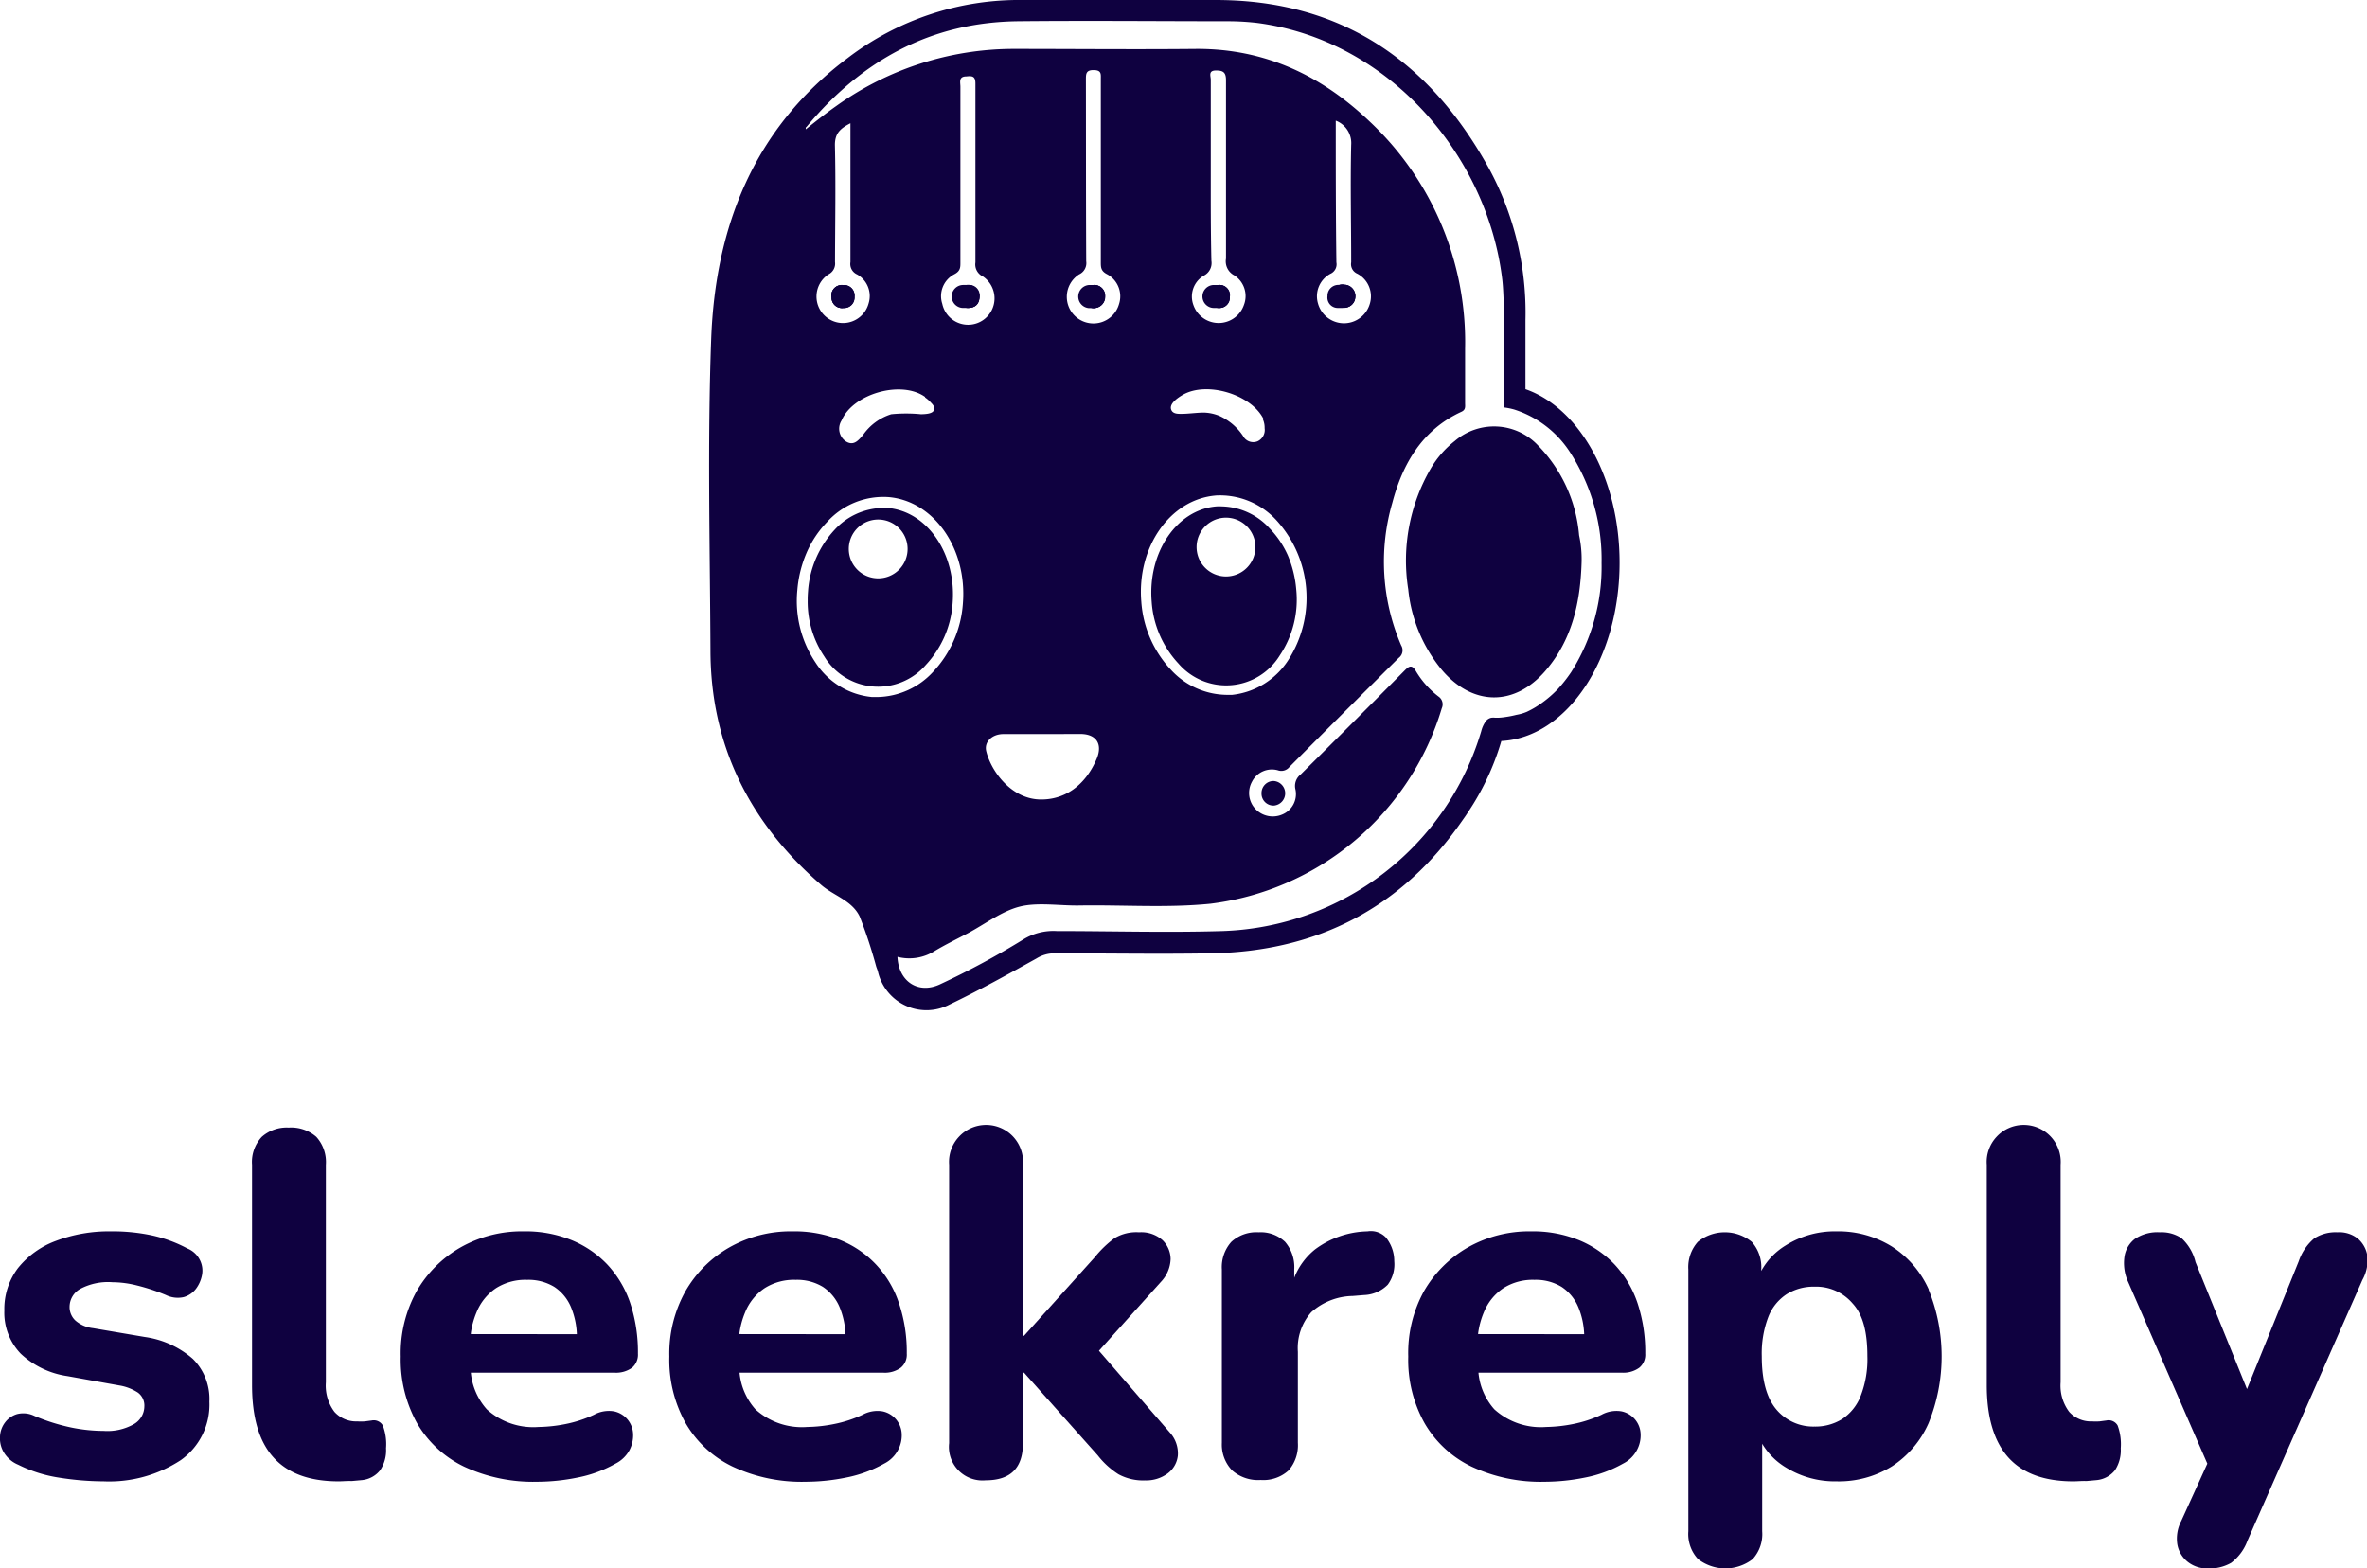 <svg xmlns="http://www.w3.org/2000/svg" viewBox="0 0 228.59 151.46"><defs><style>.cls-1{fill:#0f0140;}</style></defs><g id="Capa_2" data-name="Capa 2"><g id="Capa_1-2" data-name="Capa 1"><path class="cls-1" d="M80.31,28.72a1,1,0,0,1,1.06-1.2,1.11,1.11,0,1,1,.06,2.22A1,1,0,0,1,80.31,28.72Z"/><path class="cls-1" d="M93.49,27.52a1.11,1.11,0,1,0,.09,2.21c.69-.05,1-.47,1-1.17A1,1,0,0,0,93.49,27.52Zm12.13,0a1.12,1.12,0,0,0-.09,2.23,1.1,1.1,0,0,0,1.18-1.13A1.05,1.05,0,0,0,105.62,27.52Zm-12.13,0a1.11,1.11,0,1,0,.09,2.21c.69-.05,1-.47,1-1.17A1,1,0,0,0,93.49,27.52Zm12.13,0a1.12,1.12,0,0,0-.09,2.23,1.1,1.1,0,0,0,1.18-1.13A1.05,1.05,0,0,0,105.62,27.52Zm-12.13,0a1.11,1.11,0,1,0,.09,2.21c.69-.05,1-.47,1-1.17A1,1,0,0,0,93.49,27.52Zm12.13,0a1.12,1.12,0,0,0-.09,2.23,1.1,1.1,0,0,0,1.18-1.13A1.05,1.05,0,0,0,105.62,27.52Zm12,0a1.11,1.11,0,1,0,.07,2.22,1,1,0,0,0,1-1.07A1,1,0,0,0,117.65,27.52Zm12.19,0a1.05,1.05,0,0,0-1.19,1.08,1,1,0,0,0,1.13,1.13,1.06,1.06,0,0,0,1.11-1A1.1,1.1,0,0,0,129.84,27.52Zm-36.35,0a1.11,1.11,0,1,0,.09,2.21c.69-.05,1-.47,1-1.17A1,1,0,0,0,93.49,27.52Zm12.13,0a1.12,1.12,0,0,0-.09,2.23,1.1,1.1,0,0,0,1.18-1.13A1.05,1.05,0,0,0,105.62,27.52Zm12,0a1.11,1.11,0,1,0,.07,2.22,1,1,0,0,0,1-1.07A1,1,0,0,0,117.65,27.52Zm12.19,0a1.05,1.05,0,0,0-1.19,1.08,1,1,0,0,0,1.13,1.13,1.06,1.06,0,0,0,1.11-1A1.1,1.1,0,0,0,129.84,27.52Zm-36.35,0a1.11,1.11,0,1,0,.09,2.21c.69-.05,1-.47,1-1.17A1,1,0,0,0,93.49,27.52Zm12.13,0a1.12,1.12,0,0,0-.09,2.23,1.1,1.1,0,0,0,1.18-1.13A1.05,1.05,0,0,0,105.62,27.52Zm12,0a1.11,1.11,0,1,0,.07,2.22,1,1,0,0,0,1-1.07A1,1,0,0,0,117.65,27.52Zm12.19,0a1.05,1.05,0,0,0-1.19,1.08,1,1,0,0,0,1.13,1.13,1.06,1.06,0,0,0,1.11-1A1.1,1.1,0,0,0,129.84,27.52Zm-36.35,0a1.11,1.11,0,1,0,.09,2.21c.69-.05,1-.47,1-1.17A1,1,0,0,0,93.49,27.52Zm12.13,0a1.12,1.12,0,0,0-.09,2.23,1.1,1.1,0,0,0,1.18-1.13A1.05,1.05,0,0,0,105.62,27.52Zm12,0a1.11,1.11,0,1,0,.07,2.22,1,1,0,0,0,1-1.07A1,1,0,0,0,117.65,27.52Zm12.19,0a1.05,1.05,0,0,0-1.19,1.08,1,1,0,0,0,1.13,1.13,1.06,1.06,0,0,0,1.11-1A1.1,1.1,0,0,0,129.84,27.52Zm-36.35,0a1.11,1.11,0,1,0,.09,2.21c.69-.05,1-.47,1-1.17A1,1,0,0,0,93.49,27.52Zm12.13,0a1.12,1.12,0,0,0-.09,2.23,1.1,1.1,0,0,0,1.18-1.13A1.05,1.05,0,0,0,105.62,27.52Zm12,0a1.11,1.11,0,1,0,.07,2.22,1,1,0,0,0,1-1.07A1,1,0,0,0,117.65,27.52Zm12.19,0a1.05,1.05,0,0,0-1.19,1.08,1,1,0,0,0,1.13,1.13,1.06,1.06,0,0,0,1.11-1A1.1,1.1,0,0,0,129.84,27.52Zm-36.35,0a1.11,1.11,0,1,0,.09,2.21c.69-.05,1-.47,1-1.17A1,1,0,0,0,93.49,27.52Zm12.13,0a1.12,1.12,0,0,0-.09,2.23,1.1,1.1,0,0,0,1.18-1.13A1.05,1.05,0,0,0,105.62,27.52Zm12,0a1.11,1.11,0,1,0,.07,2.22,1,1,0,0,0,1-1.07A1,1,0,0,0,117.65,27.52Zm12.19,0a1.05,1.05,0,0,0-1.19,1.08,1,1,0,0,0,1.13,1.13,1.06,1.06,0,0,0,1.11-1A1.1,1.1,0,0,0,129.84,27.52Zm-36.35,0a1.11,1.11,0,1,0,.09,2.21c.69-.05,1-.47,1-1.17A1,1,0,0,0,93.49,27.52Zm12.13,0a1.12,1.12,0,0,0-.09,2.23,1.1,1.1,0,0,0,1.18-1.13A1.05,1.05,0,0,0,105.62,27.52Zm12,0a1.11,1.11,0,1,0,.07,2.22,1,1,0,0,0,1-1.07A1,1,0,0,0,117.65,27.52Zm12.19,0a1.05,1.05,0,0,0-1.19,1.08,1,1,0,0,0,1.13,1.13,1.06,1.06,0,0,0,1.11-1A1.1,1.1,0,0,0,129.84,27.52Zm-36.35,0a1.11,1.11,0,1,0,.09,2.21c.69-.05,1-.47,1-1.17A1,1,0,0,0,93.49,27.52Zm12.13,0a1.12,1.12,0,0,0-.09,2.23,1.1,1.1,0,0,0,1.18-1.13A1.05,1.05,0,0,0,105.62,27.52Zm12,0a1.11,1.11,0,1,0,.07,2.22,1,1,0,0,0,1-1.07A1,1,0,0,0,117.65,27.52Zm12.19,0a1.05,1.05,0,0,0-1.19,1.08,1,1,0,0,0,1.13,1.13,1.06,1.06,0,0,0,1.11-1A1.1,1.1,0,0,0,129.84,27.52Zm-36.35,0a1.11,1.11,0,1,0,.09,2.21c.69-.05,1-.47,1-1.17A1,1,0,0,0,93.49,27.52Zm12.13,0a1.12,1.12,0,0,0-.09,2.23,1.1,1.1,0,0,0,1.18-1.13A1.05,1.05,0,0,0,105.62,27.52Zm12,0a1.11,1.11,0,1,0,.07,2.22,1,1,0,0,0,1-1.07A1,1,0,0,0,117.65,27.52Zm12.19,0a1.05,1.05,0,0,0-1.19,1.08,1,1,0,0,0,1.13,1.13,1.06,1.06,0,0,0,1.11-1A1.1,1.1,0,0,0,129.84,27.52Zm-36.35,0a1.11,1.11,0,1,0,.09,2.21c.69-.05,1-.47,1-1.17A1,1,0,0,0,93.49,27.52Zm12.13,0a1.12,1.12,0,0,0-.09,2.23,1.1,1.1,0,0,0,1.18-1.13A1.05,1.05,0,0,0,105.62,27.52Zm12,0a1.11,1.11,0,1,0,.07,2.22,1,1,0,0,0,1-1.07A1,1,0,0,0,117.65,27.52Zm12.19,0a1.05,1.05,0,0,0-1.19,1.08,1,1,0,0,0,1.13,1.13,1.06,1.06,0,0,0,1.11-1A1.1,1.1,0,0,0,129.84,27.52Zm-36.35,0a1.11,1.11,0,1,0,.09,2.21c.69-.05,1-.47,1-1.17A1,1,0,0,0,93.49,27.52Zm12.13,0a1.12,1.12,0,0,0-.09,2.23,1.1,1.1,0,0,0,1.18-1.13A1.05,1.05,0,0,0,105.62,27.52Zm12,0a1.11,1.11,0,1,0,.07,2.22,1,1,0,0,0,1-1.07A1,1,0,0,0,117.65,27.52Zm12.19,0a1.05,1.05,0,0,0-1.19,1.08,1,1,0,0,0,1.13,1.13,1.06,1.06,0,0,0,1.11-1A1.1,1.1,0,0,0,129.84,27.52Zm-36.35,0a1.11,1.11,0,1,0,.09,2.21c.69-.05,1-.47,1-1.17A1,1,0,0,0,93.49,27.52Zm12.13,0a1.12,1.12,0,0,0-.09,2.23,1.1,1.1,0,0,0,1.18-1.13A1.05,1.05,0,0,0,105.62,27.52Zm12,0a1.11,1.11,0,1,0,.07,2.22,1,1,0,0,0,1-1.07A1,1,0,0,0,117.65,27.52Zm12.19,0a1.05,1.05,0,0,0-1.19,1.08,1,1,0,0,0,1.13,1.13,1.06,1.06,0,0,0,1.11-1A1.1,1.1,0,0,0,129.84,27.52Zm-36.35,0a1.11,1.11,0,1,0,.09,2.21c.69-.05,1-.47,1-1.17A1,1,0,0,0,93.49,27.52Zm12.13,0a1.12,1.12,0,0,0-.09,2.23,1.1,1.1,0,0,0,1.18-1.13A1.05,1.05,0,0,0,105.62,27.52Zm12,0a1.11,1.11,0,1,0,.07,2.22,1,1,0,0,0,1-1.07A1,1,0,0,0,117.65,27.52Zm12.19,0a1.05,1.05,0,0,0-1.19,1.08,1,1,0,0,0,1.13,1.13,1.06,1.06,0,0,0,1.11-1A1.1,1.1,0,0,0,129.84,27.52Zm-36.35,0a1.11,1.11,0,1,0,.09,2.21c.69-.05,1-.47,1-1.17A1,1,0,0,0,93.49,27.52Zm12.13,0a1.12,1.12,0,0,0-.09,2.23,1.1,1.1,0,0,0,1.18-1.13A1.05,1.05,0,0,0,105.62,27.52Zm12,0a1.11,1.11,0,1,0,.07,2.22,1,1,0,0,0,1-1.07A1,1,0,0,0,117.65,27.52Zm12.19,0a1.05,1.05,0,0,0-1.19,1.08,1,1,0,0,0,1.13,1.13,1.06,1.06,0,0,0,1.11-1A1.1,1.1,0,0,0,129.84,27.52Zm-36.35,0a1.11,1.11,0,1,0,.09,2.21c.69-.05,1-.47,1-1.17A1,1,0,0,0,93.49,27.52Zm12.13,0a1.12,1.12,0,0,0-.09,2.23,1.1,1.1,0,0,0,1.18-1.13A1.05,1.05,0,0,0,105.62,27.52Zm12,0a1.11,1.11,0,1,0,.07,2.22,1,1,0,0,0,1-1.07A1,1,0,0,0,117.65,27.52Zm12.19,0a1.05,1.05,0,0,0-1.19,1.08,1,1,0,0,0,1.13,1.13,1.06,1.06,0,0,0,1.11-1A1.1,1.1,0,0,0,129.84,27.52Zm0,0a1.05,1.05,0,0,0-1.19,1.08,1,1,0,0,0,1.13,1.13,1.06,1.06,0,0,0,1.11-1A1.1,1.1,0,0,0,129.84,27.52Zm-12.19,0a1.11,1.11,0,1,0,.07,2.22,1,1,0,0,0,1-1.07A1,1,0,0,0,117.65,27.52Zm-12,0a1.12,1.12,0,0,0-.09,2.23,1.1,1.1,0,0,0,1.18-1.13A1.05,1.05,0,0,0,105.62,27.52Zm-12.13,0a1.11,1.11,0,1,0,.09,2.21c.69-.05,1-.47,1-1.17A1,1,0,0,0,93.49,27.52Zm36.35,0a1.05,1.05,0,0,0-1.19,1.08,1,1,0,0,0,1.13,1.13,1.06,1.06,0,0,0,1.11-1A1.1,1.1,0,0,0,129.84,27.52Zm-12.19,0a1.11,1.11,0,1,0,.07,2.22,1,1,0,0,0,1-1.07A1,1,0,0,0,117.65,27.52Zm-12,0a1.12,1.12,0,0,0-.09,2.23,1.1,1.1,0,0,0,1.18-1.13A1.05,1.05,0,0,0,105.62,27.52Zm-12.13,0a1.11,1.11,0,1,0,.09,2.21c.69-.05,1-.47,1-1.17A1,1,0,0,0,93.49,27.52Zm36.35,0a1.05,1.05,0,0,0-1.19,1.08,1,1,0,0,0,1.13,1.13,1.06,1.06,0,0,0,1.11-1A1.1,1.1,0,0,0,129.84,27.52Zm-12.19,0a1.11,1.11,0,1,0,.07,2.22,1,1,0,0,0,1-1.07A1,1,0,0,0,117.65,27.52Zm-12,0a1.12,1.12,0,0,0-.09,2.23,1.1,1.1,0,0,0,1.18-1.13A1.05,1.05,0,0,0,105.62,27.52Zm-12.13,0a1.11,1.11,0,1,0,.09,2.21c.69-.05,1-.47,1-1.17A1,1,0,0,0,93.49,27.52Zm36.35,0a1.05,1.05,0,0,0-1.19,1.08,1,1,0,0,0,1.13,1.13,1.06,1.06,0,0,0,1.11-1A1.1,1.1,0,0,0,129.84,27.52Zm-12.19,0a1.11,1.11,0,1,0,.07,2.22,1,1,0,0,0,1-1.07A1,1,0,0,0,117.65,27.52Zm-12,0a1.12,1.12,0,0,0-.09,2.23,1.1,1.1,0,0,0,1.18-1.13A1.05,1.05,0,0,0,105.62,27.52Zm-12.13,0a1.11,1.11,0,1,0,.09,2.21c.69-.05,1-.47,1-1.17A1,1,0,0,0,93.49,27.52Zm36.35,0a1.05,1.05,0,0,0-1.19,1.08,1,1,0,0,0,1.13,1.13,1.06,1.06,0,0,0,1.11-1A1.1,1.1,0,0,0,129.84,27.52Zm-12.19,0a1.11,1.11,0,1,0,.07,2.22,1,1,0,0,0,1-1.07A1,1,0,0,0,117.65,27.52Zm-12,0a1.12,1.12,0,0,0-.09,2.23,1.1,1.1,0,0,0,1.18-1.13A1.05,1.05,0,0,0,105.62,27.52Zm-12.13,0a1.11,1.11,0,1,0,.09,2.21c.69-.05,1-.47,1-1.17A1,1,0,0,0,93.49,27.52Zm36.35,0a1.05,1.05,0,0,0-1.19,1.08,1,1,0,0,0,1.13,1.13,1.06,1.06,0,0,0,1.11-1A1.1,1.1,0,0,0,129.84,27.52Zm-12.19,0a1.11,1.11,0,1,0,.07,2.22,1,1,0,0,0,1-1.07A1,1,0,0,0,117.65,27.52Zm-12,0a1.12,1.12,0,0,0-.09,2.23,1.1,1.1,0,0,0,1.18-1.13A1.05,1.05,0,0,0,105.62,27.52Zm-12.13,0a1.11,1.11,0,1,0,.09,2.21c.69-.05,1-.47,1-1.17A1,1,0,0,0,93.49,27.52Zm36.35,0a1.05,1.05,0,0,0-1.19,1.08,1,1,0,0,0,1.13,1.13,1.06,1.06,0,0,0,1.11-1A1.1,1.1,0,0,0,129.84,27.52Zm-12.19,0a1.11,1.11,0,1,0,.07,2.22,1,1,0,0,0,1-1.07A1,1,0,0,0,117.65,27.52Zm-12,0a1.12,1.12,0,0,0-.09,2.23,1.1,1.1,0,0,0,1.18-1.13A1.05,1.05,0,0,0,105.62,27.52Zm-12.13,0a1.11,1.11,0,1,0,.09,2.21c.69-.05,1-.47,1-1.17A1,1,0,0,0,93.49,27.52Zm36.35,0a1.05,1.05,0,0,0-1.19,1.08,1,1,0,0,0,1.13,1.13,1.06,1.06,0,0,0,1.11-1A1.1,1.1,0,0,0,129.84,27.52Zm-12.19,0a1.11,1.11,0,1,0,.07,2.22,1,1,0,0,0,1-1.07A1,1,0,0,0,117.65,27.52Zm-12,0a1.12,1.12,0,0,0-.09,2.23,1.1,1.1,0,0,0,1.18-1.13A1.05,1.05,0,0,0,105.62,27.52Zm-12.13,0a1.11,1.11,0,1,0,.09,2.21c.69-.05,1-.47,1-1.17A1,1,0,0,0,93.49,27.52Zm36.35,0a1.05,1.05,0,0,0-1.19,1.08,1,1,0,0,0,1.13,1.13,1.06,1.06,0,0,0,1.11-1A1.1,1.1,0,0,0,129.84,27.52Zm-12.19,0a1.11,1.11,0,1,0,.07,2.22,1,1,0,0,0,1-1.07A1,1,0,0,0,117.65,27.52Zm-12,0a1.12,1.12,0,0,0-.09,2.23,1.1,1.1,0,0,0,1.18-1.13A1.05,1.05,0,0,0,105.62,27.52Zm-12.13,0a1.11,1.11,0,1,0,.09,2.21c.69-.05,1-.47,1-1.17A1,1,0,0,0,93.49,27.52Zm36.35,0a1.05,1.05,0,0,0-1.19,1.08,1,1,0,0,0,1.13,1.13,1.06,1.06,0,0,0,1.11-1A1.1,1.1,0,0,0,129.84,27.52Zm-12.19,0a1.11,1.11,0,1,0,.07,2.22,1,1,0,0,0,1-1.07A1,1,0,0,0,117.65,27.52Zm-12,0a1.12,1.12,0,0,0-.09,2.23,1.1,1.1,0,0,0,1.18-1.13A1.05,1.05,0,0,0,105.62,27.52Zm-12.13,0a1.11,1.11,0,1,0,.09,2.21c.69-.05,1-.47,1-1.17A1,1,0,0,0,93.49,27.52Zm36.35,0a1.05,1.05,0,0,0-1.19,1.08,1,1,0,0,0,1.13,1.13,1.06,1.06,0,0,0,1.11-1A1.1,1.1,0,0,0,129.84,27.52Zm-12.19,0a1.11,1.11,0,1,0,.07,2.22,1,1,0,0,0,1-1.07A1,1,0,0,0,117.65,27.52Zm-12,0a1.12,1.12,0,0,0-.09,2.23,1.1,1.1,0,0,0,1.18-1.13A1.05,1.05,0,0,0,105.62,27.52Zm-12.13,0a1.11,1.11,0,1,0,.09,2.21c.69-.05,1-.47,1-1.17A1,1,0,0,0,93.49,27.52Zm36.35,0a1.05,1.05,0,0,0-1.19,1.08,1,1,0,0,0,1.13,1.13,1.06,1.06,0,0,0,1.11-1A1.1,1.1,0,0,0,129.84,27.52Zm-12.19,0a1.11,1.11,0,1,0,.07,2.22,1,1,0,0,0,1-1.07A1,1,0,0,0,117.65,27.52Zm-12,0a1.12,1.12,0,0,0-.09,2.23,1.1,1.1,0,0,0,1.18-1.13A1.05,1.05,0,0,0,105.62,27.52Zm-12.13,0a1.11,1.11,0,1,0,.09,2.21c.69-.05,1-.47,1-1.17A1,1,0,0,0,93.49,27.52Zm36.35,0a1.05,1.05,0,0,0-1.19,1.08,1,1,0,0,0,1.13,1.13,1.06,1.06,0,0,0,1.11-1A1.1,1.1,0,0,0,129.84,27.52Zm-12.19,0a1.11,1.11,0,1,0,.07,2.22,1,1,0,0,0,1-1.07A1,1,0,0,0,117.65,27.52Zm-12,0a1.12,1.12,0,0,0-.09,2.23,1.1,1.1,0,0,0,1.18-1.13A1.05,1.05,0,0,0,105.62,27.52Zm-12.13,0a1.11,1.11,0,1,0,.09,2.21c.69-.05,1-.47,1-1.17A1,1,0,0,0,93.49,27.52Zm36.35,0a1.05,1.05,0,0,0-1.19,1.08,1,1,0,0,0,1.13,1.13,1.06,1.06,0,0,0,1.11-1A1.1,1.1,0,0,0,129.84,27.52Zm-12.19,0a1.11,1.11,0,1,0,.07,2.22,1,1,0,0,0,1-1.07A1,1,0,0,0,117.65,27.52Zm-12,0a1.12,1.12,0,0,0-.09,2.23,1.1,1.1,0,0,0,1.18-1.13A1.05,1.05,0,0,0,105.62,27.52Zm-12.13,0a1.11,1.11,0,1,0,.09,2.21c.69-.05,1-.47,1-1.17A1,1,0,0,0,93.49,27.52Zm24.16,0a1.11,1.11,0,1,0,.07,2.22,1,1,0,0,0,1-1.07A1,1,0,0,0,117.65,27.52Zm-12,0a1.12,1.12,0,0,0-.09,2.23,1.1,1.1,0,0,0,1.18-1.13A1.05,1.05,0,0,0,105.62,27.52Zm-12.13,0a1.11,1.11,0,1,0,.09,2.21c.69-.05,1-.47,1-1.17A1,1,0,0,0,93.49,27.52Zm24.16,0a1.11,1.11,0,1,0,.07,2.22,1,1,0,0,0,1-1.07A1,1,0,0,0,117.65,27.52Zm-12,0a1.12,1.12,0,0,0-.09,2.23,1.1,1.1,0,0,0,1.18-1.13A1.05,1.05,0,0,0,105.62,27.52Zm-12.13,0a1.11,1.11,0,1,0,.09,2.21c.69-.05,1-.47,1-1.17A1,1,0,0,0,93.49,27.52Zm0,0a1.11,1.11,0,1,0,.09,2.21c.69-.05,1-.47,1-1.17A1,1,0,0,0,93.49,27.52Zm0,0a1.11,1.11,0,1,0,.09,2.21c.69-.05,1-.47,1-1.17A1,1,0,0,0,93.49,27.52Z"/><path class="cls-1" d="M152.74,54.32c-.12,3.82-.9,7.43-3.46,10.42-3,3.51-7.08,3.46-10.06-.08A14.46,14.46,0,0,1,136,56.92a17.69,17.69,0,0,1,2.18-11.69,9.47,9.47,0,0,1,2.32-2.65,5.82,5.82,0,0,1,8,.4,14.1,14.1,0,0,1,4,8.71A11,11,0,0,1,152.74,54.32Z"/><path class="cls-1" d="M121.83,76.61A1.16,1.16,0,0,1,123,75.42a1.19,1.19,0,0,1,.06,2.37A1.15,1.15,0,0,1,121.83,76.61Z"/><path class="cls-1" d="M118.77,28.67a1,1,0,0,1-1,1.07,1.11,1.11,0,1,1-.07-2.22A1,1,0,0,1,118.77,28.67Z"/><path class="cls-1" d="M106.71,28.62a1.1,1.1,0,0,1-1.18,1.13,1.12,1.12,0,0,1,.09-2.23A1.05,1.05,0,0,1,106.71,28.62Z"/><path class="cls-1" d="M94.59,28.56c0,.7-.32,1.12-1,1.17a1.11,1.11,0,1,1,1-1.17Z"/><path class="cls-1" d="M82.52,28.65a1,1,0,0,1-1.09,1.09,1,1,0,0,1-1.12-1,1,1,0,0,1,1.06-1.2A1,1,0,0,1,82.52,28.65Z"/><path class="cls-1" d="M130.89,28.7a1.06,1.06,0,0,1-1.11,1,1,1,0,0,1-1.13-1.13,1,1,0,0,1,1.19-1.08A1.1,1.1,0,0,1,130.89,28.7Z"/><path class="cls-1" d="M118.77,28.67a1,1,0,0,1-1,1.07,1.11,1.11,0,1,1-.07-2.22A1,1,0,0,1,118.77,28.67Z"/><path class="cls-1" d="M106.71,28.62a1.1,1.1,0,0,1-1.18,1.13,1.12,1.12,0,0,1,.09-2.23A1.05,1.05,0,0,1,106.71,28.62Z"/><path class="cls-1" d="M94.59,28.56c0,.7-.32,1.12-1,1.17a1.11,1.11,0,1,1,1-1.17Z"/><path class="cls-1" d="M82.52,28.65a1,1,0,0,1-1.09,1.09,1,1,0,0,1-1.12-1,1,1,0,0,1,1.06-1.2A1,1,0,0,1,82.52,28.65Z"/><path class="cls-1" d="M130.89,28.7a1.06,1.06,0,0,1-1.11,1,1,1,0,0,1-1.13-1.13,1,1,0,0,1,1.19-1.08A1.1,1.1,0,0,1,130.89,28.7Z"/><path class="cls-1" d="M85.71,49.05l-.47,0a6.46,6.46,0,0,0-4.63,2.1,9.72,9.72,0,0,0-2.58,6A8.83,8.83,0,0,0,78,58a9.47,9.47,0,0,0,1.61,5.4,6.09,6.09,0,0,0,9.8.81A9.69,9.69,0,0,0,92,58.24C92.37,53.49,89.56,49.37,85.71,49.05Zm-.9,6.8A2.84,2.84,0,1,1,87.65,53,2.84,2.84,0,0,1,84.81,55.85Z"/><path class="cls-1" d="M125.18,56.9a10.68,10.68,0,0,0-.81-3.27A9,9,0,0,0,122.59,51a6.42,6.42,0,0,0-4.62-2.1,3.85,3.85,0,0,0-.48,0c-3.84.31-6.65,4.43-6.27,9.18a9.68,9.68,0,0,0,2.59,6,6.08,6.08,0,0,0,9.79-.8A9.66,9.66,0,0,0,125.18,56.9Zm-6.78-1.23a2.84,2.84,0,1,1,2.84-2.84A2.84,2.84,0,0,1,118.4,55.67Z"/><path class="cls-1" d="M147.32,37.58c0-2.22,0-4.44,0-6.67a29.18,29.18,0,0,0-3.5-14.6C138.11,5.93,129.57,0,117.4,0,111.18,0,105,0,98.75,0A27.23,27.23,0,0,0,81.87,5.6c-9.06,6.77-12.79,16.29-13.19,27.15-.37,10-.12,20-.07,30,0,9.19,3.76,16.69,10.68,22.69,1.22,1.06,3,1.51,3.74,3.08a46.28,46.28,0,0,1,1.58,4.79c.06.2.15.38.19.58A4.81,4.81,0,0,0,91.71,97c2.86-1.37,5.63-2.91,8.4-4.45a3.29,3.29,0,0,1,1.69-.49c5.07,0,10.14.09,15.21,0,10.34-.19,18.39-4.49,24.14-12.72l.4-.57c.26-.4.53-.8.78-1.21a24.8,24.8,0,0,0,2.66-6c6.35-.33,11.42-7.92,11.42-17.23C156.41,46.21,152.54,39.39,147.32,37.58ZM84.77,67.31l-.56,0A7.31,7.31,0,0,1,78.77,64,10.67,10.67,0,0,1,77,57a11.46,11.46,0,0,1,.89-3.61,10,10,0,0,1,2-3A7.32,7.32,0,0,1,85.79,48c4.41.36,7.63,5,7.2,10.28a10.73,10.73,0,0,1-2.86,6.58A7.48,7.48,0,0,1,84.77,67.31ZM80.63,14c0-1.15.54-1.6,1.5-2.1V17c0,2.77,0,5.54,0,8.31a1.1,1.1,0,0,0,.64,1.19,2.39,2.39,0,0,1,1.12,2.78A2.56,2.56,0,1,1,80,26.5a1.16,1.16,0,0,0,.64-1.2C80.65,21.52,80.72,17.73,80.63,14Zm8.71,24.38a2.92,2.92,0,0,1,.53.46c.21.22.45.45.31.79s-.86.36-1.23.37a14.59,14.59,0,0,0-2.88,0,5.21,5.21,0,0,0-2.72,2c-.45.53-.92,1.11-1.68.61a1.48,1.48,0,0,1-.4-2C82.38,38,87.06,36.69,89.34,38.33Zm3.41-13c0-5.68,0-11.36,0-17,0-.43-.2-1,.58-1,.61-.07.88,0,.87.73,0,2.94,0,5.87,0,8.81s0,5.61,0,8.42a1.28,1.28,0,0,0,.71,1.35A2.55,2.55,0,1,1,91,29.34a2.38,2.38,0,0,1,1.15-2.85C92.78,26.17,92.75,25.78,92.75,25.28ZM104.87,7.69c0-.55,0-.93.76-.92s.68.4.68.88v8.93c0,2.9,0,5.81,0,8.71,0,.53,0,.89.62,1.2a2.42,2.42,0,0,1,1.14,2.87,2.57,2.57,0,1,1-3.86-2.86,1.2,1.2,0,0,0,.69-1.27C104.87,19.38,104.88,13.53,104.87,7.69Zm-.54,63.19c1.57,0,2.18,1,1.57,2.42-1.1,2.58-3.13,4-5.57,3.9-2.72-.12-4.64-2.76-5.09-4.68-.2-.88.56-1.61,1.61-1.63,1.28,0,2.56,0,3.84,0Zm40.37-1.57h-.3a1.54,1.54,0,0,0-.37,0,.9.9,0,0,0-.51.3,2.76,2.76,0,0,0-.47,1,27,27,0,0,1-25,19.3c-5.34.16-10.68,0-16,0a5.52,5.52,0,0,0-3.27.84,79,79,0,0,1-7.91,4.26c-2.14,1.06-4.09-.19-4.2-2.61a4.58,4.58,0,0,0,3.59-.56c1-.6,2.13-1.15,3.21-1.72,1.67-.89,3.27-2.13,5-2.57s3.83-.08,5.76-.11c4.22-.07,8.45.25,12.66-.17a26.77,26.77,0,0,0,22.35-18.88.91.91,0,0,0-.32-1.13,8.63,8.63,0,0,1-2.15-2.4c-.41-.72-.68-.56-1.15-.08q-4.95,5-10,10a1.4,1.4,0,0,0-.51,1.47,2.13,2.13,0,0,1-1.27,2.4,2.31,2.31,0,0,1-2.6-.53,2.25,2.25,0,0,1-.33-2.63,2.15,2.15,0,0,1,2.48-1.11,1,1,0,0,0,1.14-.32q5.26-5.28,10.55-10.53a.91.91,0,0,0,.24-1.2,20.4,20.4,0,0,1-.86-13.77c1-3.79,2.9-7.06,6.68-8.8.43-.2.35-.52.35-.84,0-1.76,0-3.52,0-5.27a29.19,29.19,0,0,0-9.23-21.93c-4.64-4.42-10.06-7-16.63-7-6,.06-11.9,0-17.85,0A29.52,29.52,0,0,0,80.81,10.2c-1,.7-2,1.49-3,2.29,0-.14,0-.2.07-.23,5.34-6.41,12-10.13,20.49-10.21,6.76-.07,13.52,0,20.28,0a24.84,24.84,0,0,1,2.73.16C134.2,3.87,143.67,15.11,145.08,27c.33,2.78.14,12.34.14,12.34a7,7,0,0,1,1,.2h0a10.06,10.06,0,0,1,5.51,4.3,19.05,19.05,0,0,1,2.94,10.54,19,19,0,0,1-2.94,10.53,14.34,14.34,0,0,1-1.28,1.63A10.89,10.89,0,0,1,149,67.81a9,9,0,0,1-1.55.93,4.53,4.53,0,0,1-1,.29c-.32.08-.64.15-1,.2A6,6,0,0,1,144.7,69.31ZM116.93,16.52c0-2.94,0-5.88,0-8.82,0-.35-.28-.91.54-.89.67,0,.93.2.93.93,0,5.75,0,11.49,0,17.23a1.52,1.52,0,0,0,.8,1.62,2.38,2.38,0,0,1,.93,2.86,2.58,2.58,0,0,1-4.88,0,2.35,2.35,0,0,1,1-2.83,1.36,1.36,0,0,0,.74-1.44C116.92,22.26,116.93,19.39,116.93,16.52Zm5,23.9a2,2,0,0,1,.2.93,1.2,1.2,0,0,1-.7,1.27,1.11,1.11,0,0,1-1.39-.53,5.42,5.42,0,0,0-2.3-1.94,4.28,4.28,0,0,0-1.45-.31c-.66,0-1.35.1-2,.12-.43,0-1.06.07-1.2-.46s.6-1.06,1.13-1.37C116.54,36.79,120.79,38.07,122,40.42Zm-4.57,7.43a7.39,7.39,0,0,1,5.91,2.39,11.11,11.11,0,0,1,1.12,13.54A7.39,7.39,0,0,1,119,67.1l-.56,0a7.41,7.41,0,0,1-5.35-2.41,10.69,10.69,0,0,1-2.87-6.58C109.78,52.83,113,48.22,117.41,47.85ZM129,11.65A2.32,2.32,0,0,1,130.49,14c-.09,3.77,0,7.55,0,11.33a1,1,0,0,0,.59,1.1,2.47,2.47,0,0,1,1.2,2.94,2.6,2.6,0,0,1-5-.08,2.46,2.46,0,0,1,1.2-2.85,1,1,0,0,0,.58-1.11C129,20.82,129,16.3,129,11.65Z"/><path class="cls-1" d="M141.55,78.77l-.39.58h0Z"/><path class="cls-1" d="M10,143.05a27.76,27.76,0,0,1-4.25-.35,13.3,13.3,0,0,1-4-1.26,2.93,2.93,0,0,1-1.39-1.2A2.65,2.65,0,0,1,0,138.73a2.42,2.42,0,0,1,.49-1.37,2.24,2.24,0,0,1,1.18-.81,2.44,2.44,0,0,1,1.63.17,19.08,19.08,0,0,0,3.57,1.13,15.82,15.82,0,0,0,3.14.33,5.18,5.18,0,0,0,2.93-.66,2,2,0,0,0,1-1.7,1.55,1.55,0,0,0-.62-1.34,4.64,4.64,0,0,0-1.79-.69l-5-.9A8.34,8.34,0,0,1,2,130.72a5.7,5.7,0,0,1-1.58-4.16,6.53,6.53,0,0,1,1.32-4.11,8.45,8.45,0,0,1,3.66-2.62,14.54,14.54,0,0,1,5.32-.92,18.17,18.17,0,0,1,3.9.38,13.22,13.22,0,0,1,3.47,1.27,2.31,2.31,0,0,1,1.2,1.09,2.26,2.26,0,0,1,.22,1.46,3.17,3.17,0,0,1-.59,1.35,2.26,2.26,0,0,1-1.18.8,2.61,2.61,0,0,1-1.73-.21,19.23,19.23,0,0,0-2.79-.92,9.82,9.82,0,0,0-2.36-.31,5.73,5.73,0,0,0-3.14.66,2,2,0,0,0-1,1.7,1.78,1.78,0,0,0,.57,1.35,3.12,3.12,0,0,0,1.7.73l5,.85a8.92,8.92,0,0,1,4.63,2.11,5.44,5.44,0,0,1,1.6,4.13A6.56,6.56,0,0,1,17.46,141,12.61,12.61,0,0,1,10,143.05Z"/><path class="cls-1" d="M32.7,143.05c-2.81,0-4.9-.77-6.29-2.31s-2.07-3.86-2.07-7V112.48a3.55,3.55,0,0,1,.94-2.69,3.62,3.62,0,0,1,2.6-.9,3.69,3.69,0,0,1,2.67.9,3.62,3.62,0,0,1,.92,2.69v21a4.21,4.21,0,0,0,.83,2.86,2.81,2.81,0,0,0,2.19.92,5.87,5.87,0,0,0,.74,0l.68-.09a1,1,0,0,1,1.06.49,5.05,5.05,0,0,1,.31,2.2,3.45,3.45,0,0,1-.57,2.12,2.56,2.56,0,0,1-1.74.95l-1,.09C33.52,143,33.11,143.05,32.7,143.05Z"/><path class="cls-1" d="M61.05,132.07a1.64,1.64,0,0,0,.56-1.35,15.07,15.07,0,0,0-.75-4.89,10.23,10.23,0,0,0-2.22-3.73,10,10,0,0,0-3.48-2.36,11.83,11.83,0,0,0-4.6-.83,12,12,0,0,0-6.1,1.56,11.45,11.45,0,0,0-4.23,4.23A12.36,12.36,0,0,0,38.7,131a12.6,12.6,0,0,0,1.58,6.44,10.54,10.54,0,0,0,4.54,4.19,15.82,15.82,0,0,0,7.06,1.46,19.72,19.72,0,0,0,3.87-.4,12.11,12.11,0,0,0,3.69-1.35,3.15,3.15,0,0,0,1.35-1.3,3.09,3.09,0,0,0,.35-1.58,2.32,2.32,0,0,0-1.84-2.17,3,3,0,0,0-1.94.33,12.05,12.05,0,0,1-2.76.9,14.24,14.24,0,0,1-2.58.28,6.69,6.69,0,0,1-5-1.7,6.18,6.18,0,0,1-1.55-3.54H59.39A2.63,2.63,0,0,0,61.05,132.07Zm-15.59-3.24a7.89,7.89,0,0,1,.56-2.1,5.1,5.1,0,0,1,1.89-2.34,5.29,5.29,0,0,1,3-.8,4.79,4.79,0,0,1,2.62.68,4.37,4.37,0,0,1,1.63,2,7.57,7.57,0,0,1,.55,2.57Z"/><path class="cls-1" d="M87,132.07a1.62,1.62,0,0,0,.57-1.35,14.8,14.8,0,0,0-.76-4.89,10,10,0,0,0-2.22-3.73,9.82,9.82,0,0,0-3.47-2.36,11.83,11.83,0,0,0-4.6-.83,12,12,0,0,0-6.1,1.56,11.37,11.37,0,0,0-4.23,4.23A12.36,12.36,0,0,0,64.64,131a12.5,12.5,0,0,0,1.58,6.44,10.48,10.48,0,0,0,4.54,4.19,15.79,15.79,0,0,0,7.06,1.46,19.72,19.72,0,0,0,3.87-.4,12.21,12.21,0,0,0,3.69-1.35,3.07,3.07,0,0,0,1.34-1.3,3,3,0,0,0,.36-1.58,2.32,2.32,0,0,0-1.85-2.17,3,3,0,0,0-1.93.33,12.13,12.13,0,0,1-2.77.9,14.14,14.14,0,0,1-2.57.28,6.7,6.7,0,0,1-5-1.7,6.17,6.17,0,0,1-1.54-3.54H85.33A2.6,2.6,0,0,0,87,132.07ZM71.4,128.83a7.89,7.89,0,0,1,.56-2.1,5.1,5.1,0,0,1,1.89-2.34,5.29,5.29,0,0,1,3-.8,4.79,4.79,0,0,1,2.62.68,4.37,4.37,0,0,1,1.63,2,7.57,7.57,0,0,1,.55,2.57Z"/><path class="cls-1" d="M113.75,140.55a2.48,2.48,0,0,1-1,1.75,3.48,3.48,0,0,1-2.15.66,5,5,0,0,1-2.58-.59,7.93,7.93,0,0,1-2-1.82l-7.13-8h-.1v6.81c0,2.39-1.19,3.59-3.59,3.59a3.24,3.24,0,0,1-3.54-3.59V112.48a3.55,3.55,0,0,1,.94-2.69,3.57,3.57,0,0,1,6.19,2.69V129h.1l6.85-7.61a10.38,10.38,0,0,1,1.89-1.82A4.09,4.09,0,0,1,110,119a3.11,3.11,0,0,1,2.27.76,2.59,2.59,0,0,1,.78,1.82,3.36,3.36,0,0,1-.92,2.19l-6,6.67,6.84,7.89A3,3,0,0,1,113.75,140.55Z"/><path class="cls-1" d="M134.65,121.79a3.31,3.31,0,0,1-.63,2.27,3.38,3.38,0,0,1-2.29,1l-1.09.09a6.16,6.16,0,0,0-4,1.56,5.23,5.23,0,0,0-1.3,3.83v8.79a3.69,3.69,0,0,1-.9,2.67,3.62,3.62,0,0,1-2.69.92A3.78,3.78,0,0,1,119,142a3.58,3.58,0,0,1-1-2.67V122.59a3.65,3.65,0,0,1,.92-2.67,3.58,3.58,0,0,1,2.63-.92,3.42,3.42,0,0,1,2.55.92,3.73,3.73,0,0,1,.89,2.67v.8a6.59,6.59,0,0,1,2-2.73,8.77,8.77,0,0,1,5.08-1.75,2,2,0,0,1,1.77.59A3.61,3.61,0,0,1,134.65,121.79Z"/><path class="cls-1" d="M158.32,132.07a1.62,1.62,0,0,0,.57-1.35,15.07,15.07,0,0,0-.75-4.89,10.23,10.23,0,0,0-2.22-3.73,10,10,0,0,0-3.48-2.36,11.83,11.83,0,0,0-4.6-.83,12,12,0,0,0-6.1,1.56,11.45,11.45,0,0,0-4.23,4.23A12.36,12.36,0,0,0,136,131a12.5,12.5,0,0,0,1.58,6.44,10.48,10.48,0,0,0,4.54,4.19,15.79,15.79,0,0,0,7.06,1.46,19.72,19.72,0,0,0,3.87-.4,12.11,12.11,0,0,0,3.69-1.35,3.07,3.07,0,0,0,1.34-1.3,3,3,0,0,0,.36-1.58,2.31,2.31,0,0,0-.54-1.39,2.33,2.33,0,0,0-1.3-.78,3,3,0,0,0-1.94.33,12.05,12.05,0,0,1-2.76.9,14.33,14.33,0,0,1-2.58.28,6.7,6.7,0,0,1-5-1.7,6.17,6.17,0,0,1-1.54-3.54h13.92A2.6,2.6,0,0,0,158.32,132.07Zm-15.58-3.24a7.89,7.89,0,0,1,.56-2.1,5.1,5.1,0,0,1,1.89-2.34,5.29,5.29,0,0,1,3-.8,4.79,4.79,0,0,1,2.62.68,4.37,4.37,0,0,1,1.63,2,7.57,7.57,0,0,1,.55,2.57Z"/><path class="cls-1" d="M186.27,124.53a9.53,9.53,0,0,0-3.57-4.16,9.81,9.81,0,0,0-5.34-1.46,8.92,8.92,0,0,0-4.93,1.37,6.6,6.6,0,0,0-2.34,2.45v-.14a3.65,3.65,0,0,0-.92-2.67,4.13,4.13,0,0,0-5.2,0,3.65,3.65,0,0,0-.92,2.67v25.28a3.54,3.54,0,0,0,.94,2.69,4.31,4.31,0,0,0,5.27,0,3.57,3.57,0,0,0,.92-2.69v-8.45a6.66,6.66,0,0,0,2.32,2.31,9,9,0,0,0,4.86,1.32,9.74,9.74,0,0,0,5.34-1.44,9.59,9.59,0,0,0,3.55-4.18,17.14,17.14,0,0,0,0-12.9Zm-6.57,10.25a4.71,4.71,0,0,1-1.79,2.25,4.89,4.89,0,0,1-2.67.73,4.65,4.65,0,0,1-3.69-1.65c-.94-1.11-1.41-2.82-1.41-5.15a9.85,9.85,0,0,1,.63-3.78,4.61,4.61,0,0,1,1.8-2.22,4.94,4.94,0,0,1,2.67-.71,4.63,4.63,0,0,1,3.68,1.63c1,1.08,1.42,2.78,1.42,5.08A9.76,9.76,0,0,1,179.7,134.78Z"/><path class="cls-1" d="M200.23,143.05c-2.8,0-4.9-.77-6.28-2.31s-2.08-3.86-2.08-7V112.48a3.55,3.55,0,0,1,.94-2.69,3.57,3.57,0,0,1,6.19,2.69v21a4.21,4.21,0,0,0,.83,2.86,2.82,2.82,0,0,0,2.2.92,5.84,5.84,0,0,0,.73,0l.68-.09a1,1,0,0,1,1.07.49,5.26,5.26,0,0,1,.3,2.2,3.52,3.52,0,0,1-.56,2.12,2.58,2.58,0,0,1-1.75.95l-1,.09C201.05,143,200.64,143.05,200.23,143.05Z"/><path class="cls-1" d="M228.15,123.59l-11.1,25.18a4.72,4.72,0,0,1-1.58,2.15,4.15,4.15,0,0,1-2.2.54,3,3,0,0,1-2-.64,2.76,2.76,0,0,1-1-1.7,3.67,3.67,0,0,1,.38-2.24l2.52-5.54-7.72-17.71a4.36,4.36,0,0,1-.28-2.29,2.64,2.64,0,0,1,1-1.7,3.93,3.93,0,0,1,2.41-.64,3.49,3.49,0,0,1,2.1.57,4.61,4.61,0,0,1,1.35,2.31L217,134.14l5-12.35a5,5,0,0,1,1.49-2.2,3.83,3.83,0,0,1,2.25-.59,2.87,2.87,0,0,1,2,.64,2.74,2.74,0,0,1,.89,1.68A3.92,3.92,0,0,1,228.15,123.59Z"/></g></g></svg>